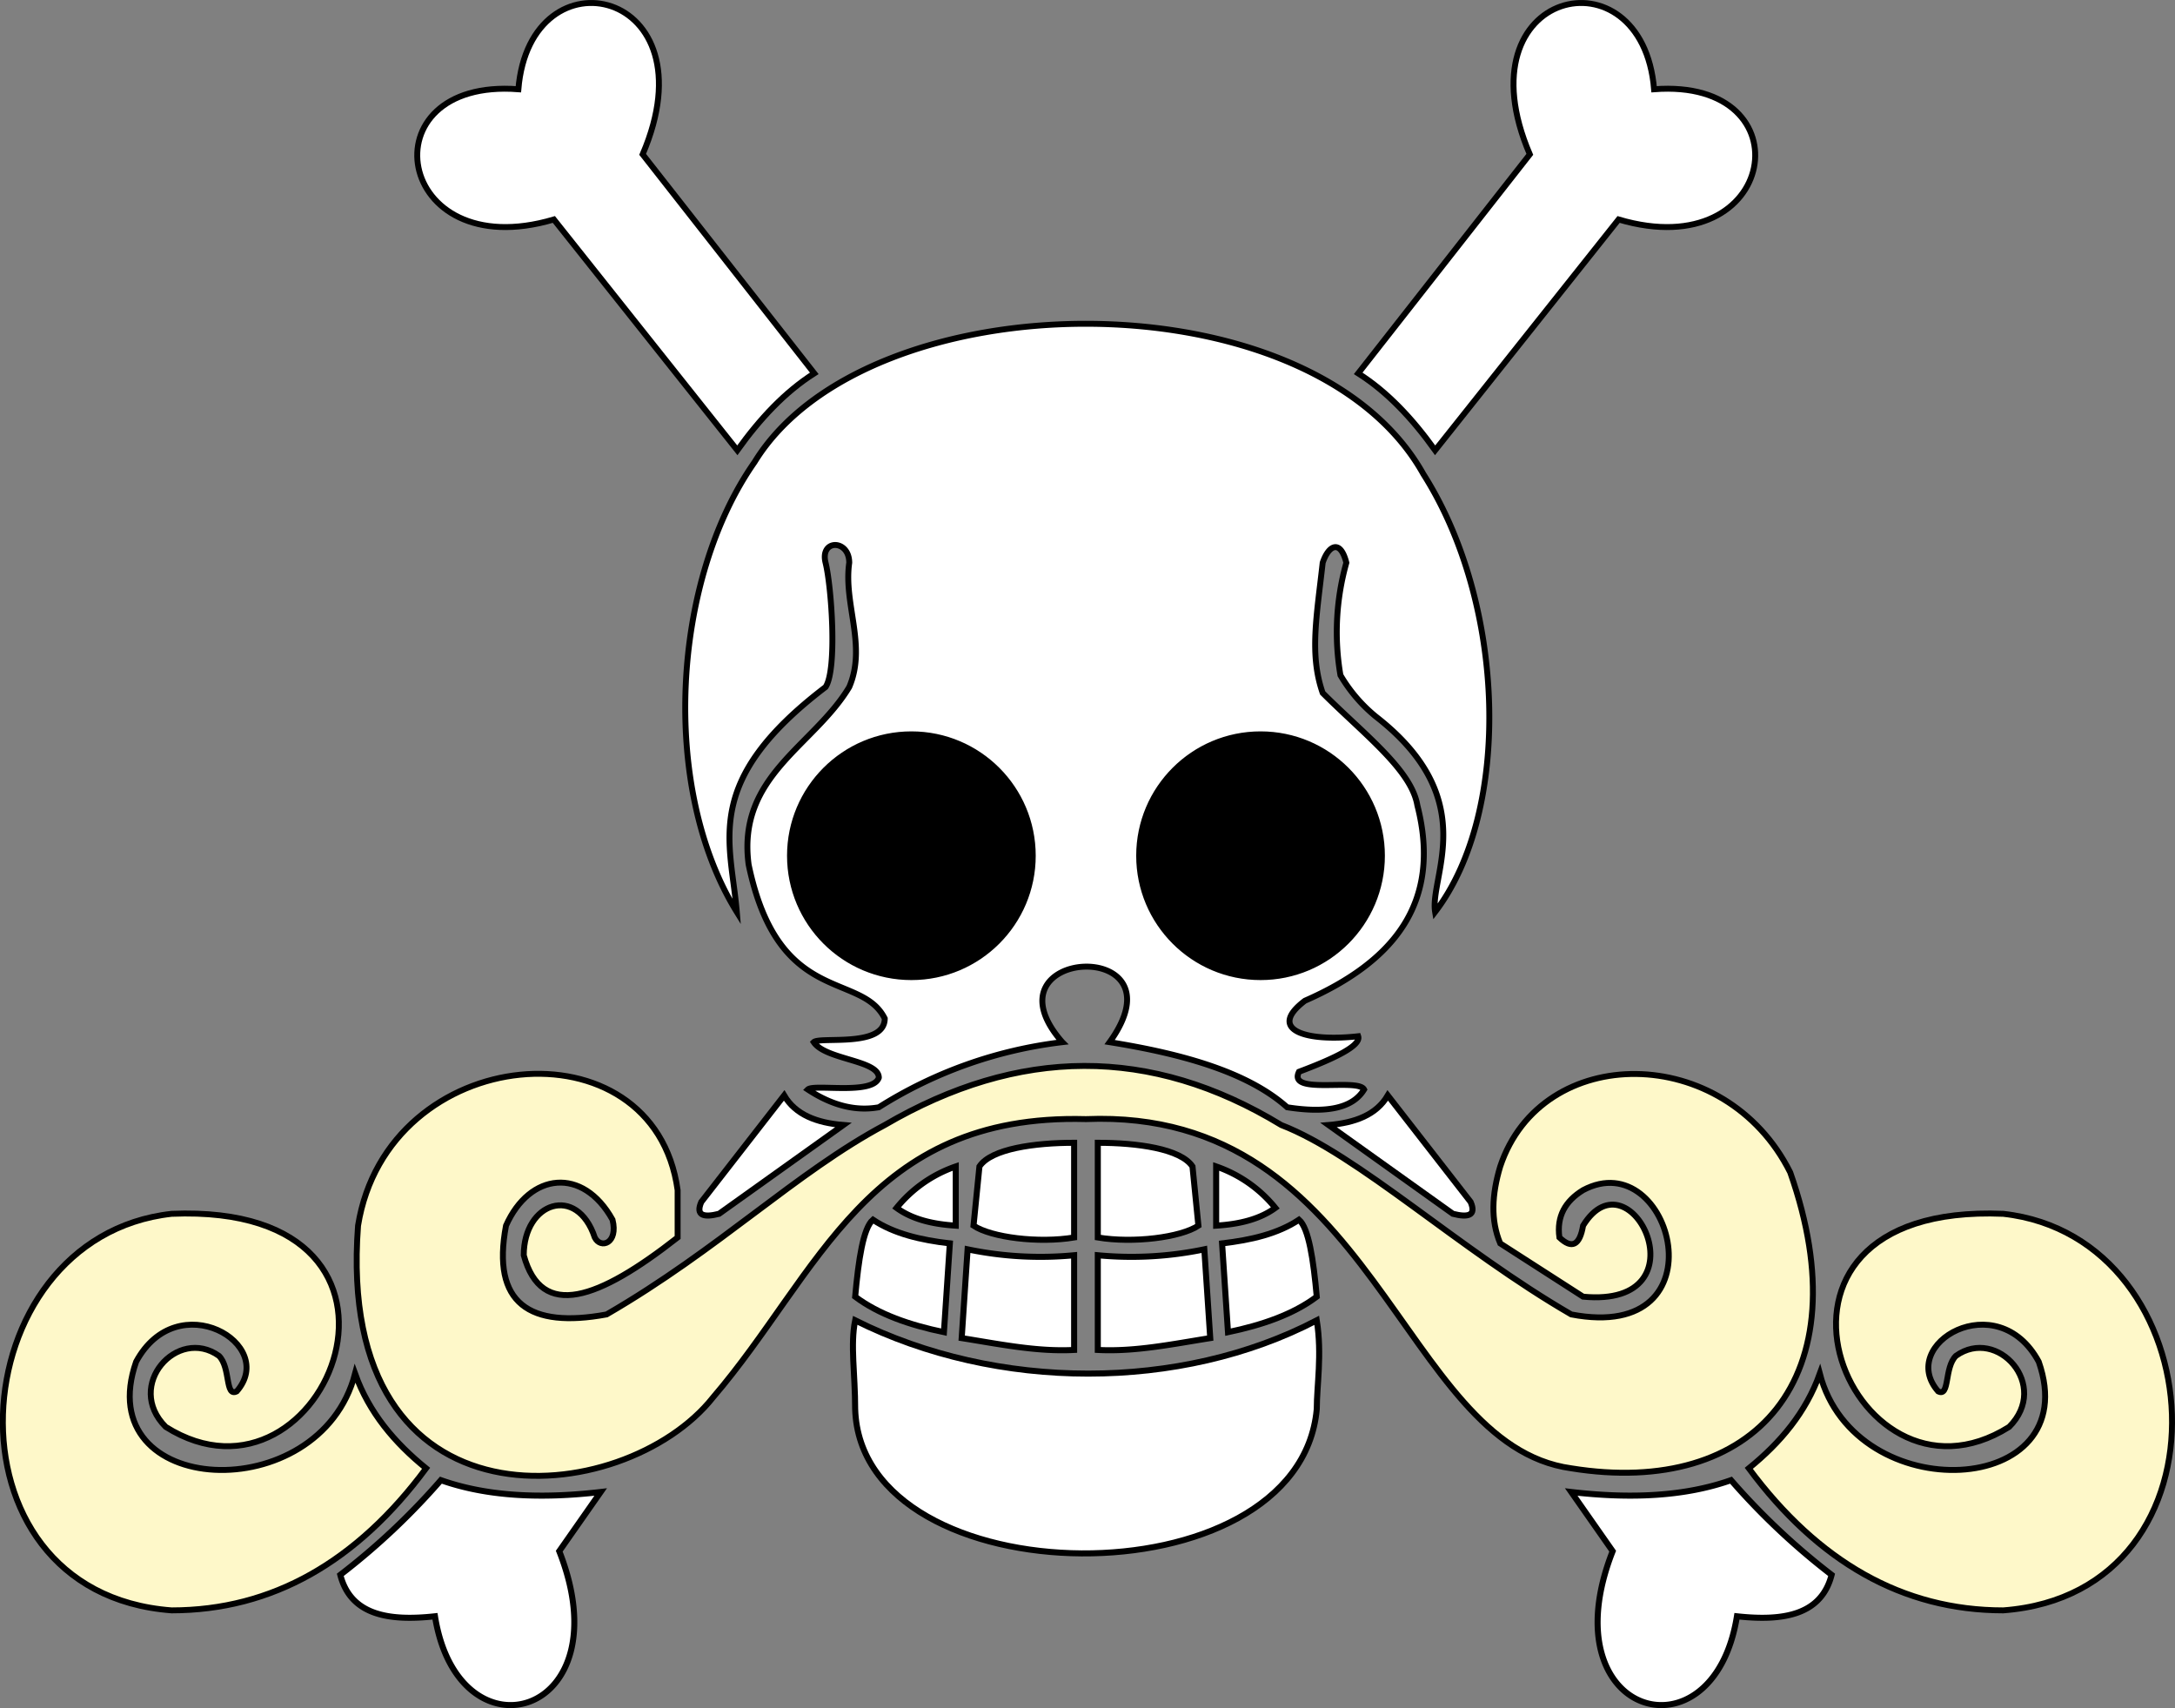 <svg id="roger_pirates" data-name="roger pirates" xmlns="http://www.w3.org/2000/svg" viewBox="0 0 367.52 288.59"><rect x="0" y="0" width="367.52" height="288.59" fill="#808080" stroke="none"/><defs><style>.cls-1,.cls-3{fill:#fff;}.cls-1,.cls-2,.cls-3,.cls-4{stroke:#000;stroke-miterlimit:10;}.cls-2,.cls-3{stroke-width:1.02px;}.cls-4{fill:#fef8c9;}#roger_pirates:hover{background-color:black; cursor:pointer; transition:background-color 1s ease;}</style></defs><title>roger</title><path id="top_right_bone" data-name="top right bone" class="cls-1" d="M229.5,63.08c5,3.17,9.21,7.71,13,13l31-39c27,8,32-24,6-22-2-24-33-17-21,11Z" transform="translate(0)"/><path id="top_left_bone" data-name="top left bone" class="cls-1" d="M137.59,63.08c-5,3.17-9.21,7.71-13,13l-31-39c-27,8-32-24-6-22,2-24,33-17,21,11Z" transform="translate(0)"/><path id="head" class="cls-1" d="M124.5,154.08c-13-21-11-56,3-76,19-31,94-32,113,2,14,22,15,57,2,74-1-6,8-19-10-33a26,26,0,0,1-6-7,43.25,43.25,0,0,1,1-19c-1-4-3-3-4,0-1,9-2.27,15.5,0,22,7,7,15,13,16,19,4.23,16.57-4.15,26.49-19,33-6.43,4.87,0,7,9,6,.52,1.58-3.88,3.7-10,6-2,4,10,1,11,3-2,3.3-6.63,4-13,3-6.6-5.89-17.51-9-30-11,13-18-22-16-8,0a74.44,74.44,0,0,0-31,11c-3.72.67-7.7-.17-12-3,1-1,11,1,12-2,0-3-9-3-11-6,1-1,12,1,12-4-4-8-18-2-23-26-2-15,11-20,17-30,3-7-1-14,0-21,0-4-5-4-4,0s2,18,0,21C118.5,132.08,123.5,142.08,124.5,154.08Z" transform="translate(0)"/><circle id="right_eye" data-name="right eye" class="cls-2" cx="213" cy="144.58" r="20.5"/><circle id="left_eye" data-name="left eye" class="cls-2" cx="154" cy="144.58" r="20.5"/><g id="bottom_right_bone" data-name="bottom right bone"><path class="cls-3" d="M224.5,190.08c4.47-.37,8.07-1.72,10-5l14,18c1,2.32-.44,2.65-3,2Z" transform="translate(0)"/><path class="cls-3" d="M265.5,252.08c10.06,1.17,19.2.76,27-2a116.67,116.67,0,0,0,17,16c-1.75,6.76-8.08,7.87-16,7-4,25-32,17-21-11Z" transform="translate(0)"/></g><g id="bottom_left_bone" data-name="bottom left bone"><path class="cls-3" d="M142.5,190.08c-4.47-.37-8.07-1.72-10-5l-14,18c-1,2.32.44,2.65,3,2Z" transform="translate(0)"/><path class="cls-3" d="M101.5,252.08c-10.06,1.17-19.2.76-27-2a116.67,116.67,0,0,1-17,16c1.75,6.76,8.08,7.87,16,7,4,25,32,17,21-11Z" transform="translate(0)"/></g><path id="chin" class="cls-3" d="M144.5,223.08c24,12,55,12,78,0,.92,5.8,0,11,0,15-3,33-77,32-78,0C144.5,232.08,143.66,227.22,144.5,223.08Z" transform="translate(0)"/><g id="teeth"><path class="cls-3" d="M161.5,197.08a22.13,22.13,0,0,0-10,7c2.63,1.92,6.08,2.76,10,3Z" transform="translate(0)"/><path class="cls-3" d="M205.5,197.08a22.13,22.13,0,0,1,10,7c-2.63,1.92-6.08,2.76-10,3Z" transform="translate(0)"/><path class="cls-3" d="M165.5,197.08c2-3,9.34-4,16-4v16c-6,1-14,0-17-2Z" transform="translate(0)"/><path class="cls-3" d="M201.5,197.08c-2-3-9.34-4-16-4v16c6,1,14,0,17-2Z" transform="translate(0)"/><path class="cls-3" d="M206.5,210.08c4.89-.57,9.42-1.62,13-4,1.64,1.43,2.43,6.73,3,13-4,3-9.2,4.79-15,6Z" transform="translate(0)"/><path class="cls-3" d="M160.5,210.08c-4.89-.57-9.42-1.62-13-4-1.64,1.43-2.43,6.73-3,13,4,3,9.2,4.79,15,6Z" transform="translate(0)"/><path class="cls-3" d="M185.5,212.08a60.24,60.24,0,0,0,18-1l1,15c-6.33,1-12.67,2.33-19,2Z" transform="translate(0)"/><path class="cls-3" d="M181.5,212.08a60.24,60.24,0,0,1-18-1l-1,15c6.33,1,12.67,2.33,19,2Z" transform="translate(0)"/></g><path id="mid_mustache" data-name="mid mustache" class="cls-4" d="M149.5,190.08c22.56-13.18,44.9-13.45,67,0,13,5,30,21,49,32,26,5,17-29,2-21-3,1.84-4.5,4.42-4,8,2.11,2,3.43,1.34,4-2,8-13,21,14,0,12l-14-9c-1.64-3.9-1.42-8.29,0-13,7-21,38-21,49,1,12.22,34.74-6,55-37,50-29-4-33-61-82-59-37-1-45,26-63,47-15,19-64,24-60-29,5-31,50-35,54-6v8c-13.39,10.49-23,14-26,3,0-9,9-12,12-3,1,2,4,1,3-3-5-9-14-8-18,1-2.49,13.19,4,17.4,17,15C121.5,211.08,134.5,198.08,149.5,190.08Z" transform="translate(0)"/><path id="right_stache" data-name="right stache" class="cls-4" d="M295.5,248.08c5.33-4.32,9.64-9.41,12-16,6,23,45,21,37-2-7-13-24-3-17,5,2,1,1-4,3-6,7-5,16,5,9,12-27,17-49-38-1-36,36,4,40,64,0,67C321.5,272.08,307.2,263.85,295.5,248.08Z" transform="translate(0)"/><path id="right_stache-2" data-name="right stache" class="cls-4" d="M72,248.08c-5.33-4.32-9.64-9.41-12-16-6,23-45,21-37-2,7-13,24-3,17,5-2,1-1-4-3-6-7-5-16,5-9,12,27,17,49-38,1-36-36,4-40,64,0,67C46,272.08,60.32,263.85,72,248.08Z" transform="translate(0)"/></svg>